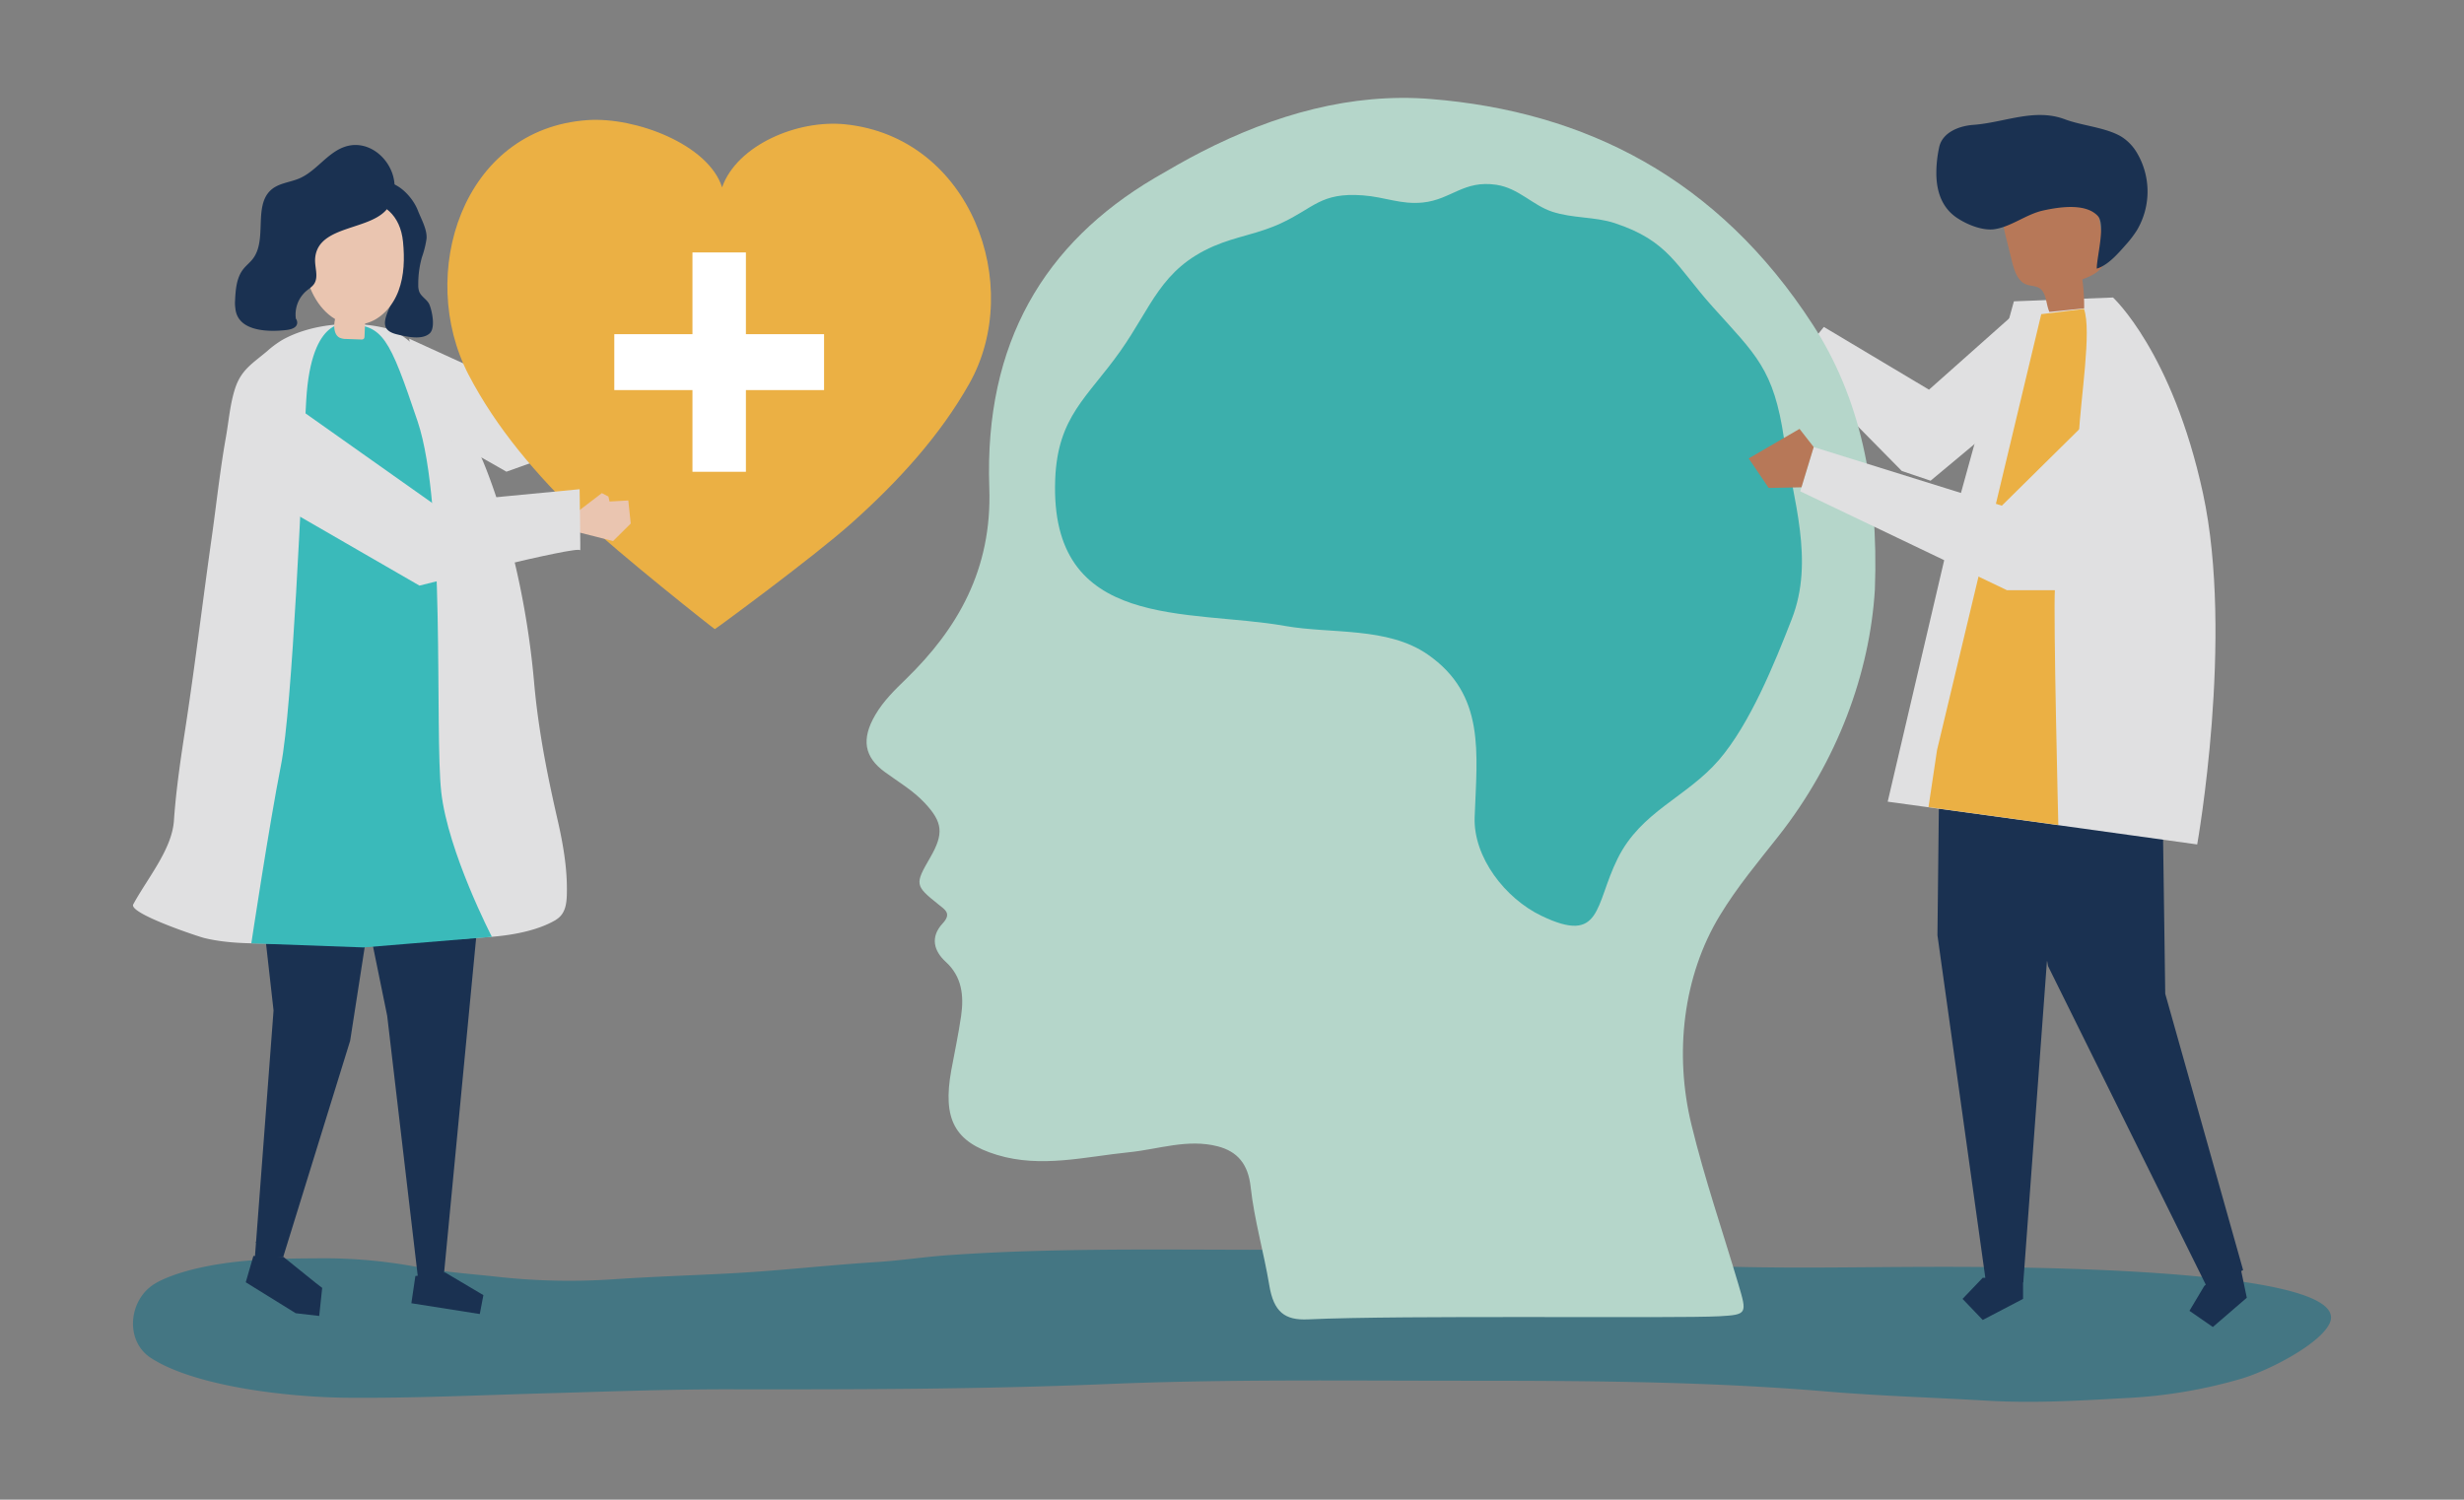 <svg xmlns="http://www.w3.org/2000/svg" width="1000" height="608.67" viewBox="0 0 1000 608.67">
  <rect x="0" y="0" width="1000" height="608.67" fill="#808080" stroke="none"/>
  <defs>
    <style>
      .cls-1 {
        fill: #447683;
      }

      .cls-2 {
        fill: #ddc8ac;
      }

      .cls-3 {
        fill: #e0e0e1;
      }

      .cls-4 {
        fill: #1a3151;
      }

      .cls-5 {
        fill: #b77858;
      }

      .cls-6 {
        fill: #ebb044;
      }

      .cls-7 {
        fill: #b5d6ca;
      }

      .cls-8 {
        fill: #eac5b0;
      }

      .cls-9 {
        fill: #3ababa;
      }

      .cls-10 {
        fill: #3cafac;
      }

      .cls-11 {
        fill: #fff;
      }
    </style>
  </defs>
  <g id="object">
    <g>
      <path class="cls-1" d="M463.23,507.15c-26.13.05-52.25.45-78.33,2.28-9.83.69-19.46,2.2-29.31,2.81-19.69,1.23-39,3.5-58.77,4.56-15.91.84-31.88,1.34-47.75,2.41a265.64,265.64,0,0,1-46.09-.88c-10.92-1.24-21.9-1.93-32.64-3.91a206.38,206.38,0,0,0-37.58-3.73c-17.86.08-35.24.09-52.33,4-6,1.37-13.33,3.63-17.89,6.51-10.42,6.59-11.83,23-1.43,29.86,17.54,11.5,55,16,79.53,16.23,26.93.23,53.09-1,80.06-1.77,25.06-.69,50.06-1.67,75.16-1.64,51.27.07,102.54,0,153.72-2.15,48.08-2,96.28-1.34,144.46-1.34,49.42,0,98.49.25,147.55,4.39,21.37,1.8,43.15,2.43,64.63,3.7,19.24,1.13,37.73,0,56.89-1.07a201.27,201.27,0,0,0,46.69-7.89c11.57-3.48,32.2-14.31,35.75-22.63,10-23.32-140.2-22.76-163.25-22.71-25.79.06-51.78.6-77.55,0a284.49,284.49,0,0,1-32.1-3.06c-10.54-1.46-21.15-1.09-31.84-1.7-44.56-2.56-89.22-2.18-133.93-2.18C492.34,507.21,477.78,507.13,463.23,507.15Z"/>
      <g>
        <g>
          <polygon class="cls-2" points="739.46 137.88 731.65 133.31 729.63 125.33 727.79 124.92 727.22 127.27 723.72 121.15 718.51 119.22 712.48 123.62 710.24 131.22 715.06 137.02 723.32 139.99 733.75 146.73 739.46 137.88"/>
          <polygon class="cls-3" points="740.2 132.69 728.49 147.18 771.84 191.16 783.52 195.1 833.3 153.59 819.99 125.17 782.87 158.16 740.2 132.69"/>
        </g>
        <g>
          <g>
            <polygon class="cls-4" points="910.11 518.37 911.85 526.71 898.07 538.59 888.58 532.02 894.6 521.91 908.37 510.04 910.11 518.37"/>
            <polygon class="cls-4" points="861.93 261.98 877.3 299.05 878.75 403.33 910.36 515.5 895.66 522.32 831.17 392.07 823.83 350.82 820.91 263.94 861.93 261.98"/>
          </g>
          <g>
            <polygon class="cls-4" points="787.51 270.29 786.3 379.58 806 520.49 821.14 520.49 830.71 390.47 851.43 260.45 787.51 270.29"/>
            <polygon class="cls-4" points="821.05 518.61 821.05 527.17 804.68 535.73 796.49 527.17 804.68 518.61 821.05 518.61"/>
          </g>
        </g>
        <path class="cls-3" d="M817.33,122.3l40.23-1.55s24.07,22.08,36.5,79.45c12.67,58.43-2.34,142.53-2.34,142.53s-107.92-15-125.61-17.36L793.1,210Z"/>
        <g>
          <path class="cls-5" d="M831.75,126.6l14.09-1.44a77.3,77.3,0,0,0-.75-11.77c3.92-1.43,8.45-3.58,9.14-7.86a13,13,0,0,0-.23-4.08q-1.37-8.36-2.74-16.7a15.37,15.37,0,0,0-1.65-5.57c-1.75-2.89-5.16-4.16-8.39-4.76-8.25-1.5-17.23.35-23.63,6a13.2,13.2,0,0,0-4,5.5c-1.16,3.38-.3,7.11.57,10.58l2.4,9.62c.92,3.69,2.25,7.88,5.65,9.27,1.8.74,3.93.53,5.56,1.62C830.65,118.92,830.26,123.39,831.75,126.6Z"/>
          <path class="cls-4" d="M785.86,70.94A48.91,48.91,0,0,1,787,59.78c1.25-6,8-8.67,13.84-9.1,12.62-.91,24.8-6.89,37.12-2.28,7,2.64,16.51,3.28,22.88,7a19.27,19.27,0,0,1,6.44,6.65,30.82,30.82,0,0,1,0,31.36,42.56,42.56,0,0,1-4.42,5.81c-3.33,3.77-7.32,8.42-11.89,9.81-.11-4.28,3.64-17.77.5-21.28-5-5.57-16.26-3.64-22.44-2.28C822.33,87,816.31,91.94,809.62,93c-4.82.76-11-1.72-15-4.32C788.16,84.59,786,77.84,785.86,70.94Z"/>
        </g>
        <path class="cls-6" d="M828.43,127.51,786.14,304.39l-3.47,23.2,52.69,7.25s-2.08-84.7-1.38-96,8.5-35.72,9.7-62c.69-15.22,5.32-42.57,2.08-51.47Z"/>
      </g>
      <path class="cls-7" d="M760.91,239.26c1.61-42.91-6.36-78.39-25.14-107.4-38.51-59.53-92.44-86.64-155.12-91.68-32.15-2.58-63.35,6.24-93,21.44-6.48,3.33-12.86,7-19.18,10.71C424.08,98.6,399.4,138.93,401.5,198c1.17,33.17-12.95,57.31-33.81,77.6-4.56,4.43-9.1,8.82-12.46,14.56-5.74,9.81-4.56,17.1,4,23.27,5.48,4,11.27,7.35,16.08,12.48,7.33,7.83,7.8,12.45,2.21,22.13-6.31,10.9-6.27,11.35,3.41,19.09,2.6,2.08,5.35,3.64,1.7,7.58-5.37,5.78-3.45,11.43,1.18,15.65,6.49,5.92,7.47,13.51,6.25,22-1.07,7.41-2.64,14.72-4,22.08-3.58,19.86,1.4,29.07,18.56,34.29,17.91,5.45,35.73.73,53.59-1.07,12-1.21,23.75-5.56,36-2.4,7.95,2.06,12.34,7.15,13.36,16.46,1.49,13.57,5.35,26.55,7.56,39.91,1.8,10.9,6.34,14.3,15.72,13.86,38.29-1.8,149.68-.29,167.05-1.27,11.21-.64,11.18-1,7.61-13-6.4-21.58-13.71-42.79-19.06-64.81-7-28.74-3.43-60.3,11.6-84.94,7-11.54,15.48-21.64,23.65-32C745.78,308.92,758.86,273.06,760.91,239.26Z"/>
      <g>
        <path class="cls-8" d="M271.08,105.78l5.35-3.76,6.11,2.84,3.06,6-2.16,4.53L278,117.88l1.9.77-.53,1.62-8.49,2.92c-1.72-2.34-8.1-4.72-9-6l5.91-4.23Z"/>
        <g>
          <polygon class="cls-4" points="158.08 324.33 98.8 301.54 111.02 410.12 103.94 503.81 103.75 504.43 103.89 504.45 103.38 511.15 114.96 510.08 114.96 510.08 114.96 510.08 142.11 422.39 155.93 333.48 155.93 333.48 158.08 324.33"/>
          <polygon class="cls-4" points="114.96 510.08 102.83 509.76 99.73 520.46 100.04 520.56 99.96 520.57 120.01 532.99 129.55 534.1 130.76 522.71 128.18 520.73 114.96 510.08"/>
        </g>
        <g>
          <polygon class="cls-4" points="198.45 326.19 180.05 518.5 169.68 519.03 157.14 412.28 136.71 312.3 198.45 326.19"/>
          <polygon class="cls-4" points="180.63 516.43 196.18 525.65 194.72 533.32 166.95 528.94 168.58 517.89 180.63 516.43"/>
        </g>
        <path class="cls-3" d="M226.25,372.89c3.75-2.73,3.83-7.47,3.82-12.22,0-8.92-1.55-18-3.5-26.7-3.72-16.26-7.94-35.84-9.8-56.91-4.79-54.45-21.24-91-21.24-91l-5.3-14.8c-1.06-1.92-2.15-3.83-3.29-5.7-6.63-10.87-18.14-29.35-30.44-32.38l-.78-.18c-12.94-3-29.52-1.59-41.21,5a40.51,40.51,0,0,0-6.15,4.57C102.64,147.39,98,150,95.52,157.35c-2.14,6.38-2.64,13.34-3.82,20-2.4,13.43-3.83,27-5.74,40.54-3.59,25.34-6.64,50.76-10.48,76.06-2,13-4,26.07-4.9,39.23-.83,11.63-10.86,23.44-16.5,33.87-2,3.63,26.22,13,28.75,13.64,11.69,2.85,24.13,2.12,36.18,2.18q39.61.19,79.19-2.55c8.76-.61,19.55-2.36,27.32-6.92C225.78,373.21,226,373.05,226.25,372.89Z"/>
        <path class="cls-9" d="M141.21,131.53s-14.88-4.2-16.93,30.9-5.48,124-10.28,148.31-12,72.13-12,72.13l45.56,1.66,52.07-4.3s-17.81-34.39-20.55-58.75,2-116.06-9.59-150.45S155.41,132.15,141.21,131.53Z"/>
        <polygon class="cls-3" points="172.34 172.56 205.54 191.44 225.56 184.27 276.76 125.4 263.16 112.54 208.81 156.97 166.03 137.45 172.34 172.56"/>
        <g>
          <g>
            <path class="cls-4" d="M162,103.72c2.26,7.06-1,14.6-3.86,21-2.54,5.71-3.42,9.47,3,11,3.63.86,10.06,2.48,13.25-.42,2.4-2.2,1-9-.12-11.7-.9-2.06-3.27-3.1-4.11-5.19a7.47,7.47,0,0,1-.41-2.75,39.73,39.73,0,0,1,1.49-11.28,39.2,39.2,0,0,0,1.87-7.5c.31-3.74-2.22-8.09-3.55-11.53-2.47-6.39-11.07-15-18.28-10a11.09,11.09,0,0,0-3.39,5,9.56,9.56,0,0,0-1,3.53c0,4.91,4.23,5.74,7.19,8.07A24.51,24.51,0,0,1,162,103.72Z"/>
            <path class="cls-8" d="M148.26,131.3c6.25-1.54,11.14-7,13.48-13.28s2.48-13.17,1.83-19.85C161.41,75.94,135,77.37,126,94.4,118.21,109.25,130.09,135.77,148.26,131.3Z"/>
          </g>
          <path class="cls-8" d="M148.26,128.9c-.11,2.53-.21,5.07-.32,7.6a1.55,1.55,0,0,1-.29,1,1.42,1.42,0,0,1-1.14.29l-5.92-.21a6.19,6.19,0,0,1-2.86-.57c-1.89-1.05-2.28-3.73-2-6s1.06-4.45.61-6.64c4.07,2.1,7.94-2.64,12-.54Z"/>
        </g>
        <path class="cls-4" d="M139.73,59.64c-6.94,2.46-11.39,9.81-18.17,12.74-3.88,1.68-8.48,1.89-11.65,4.78-7.1,6.48-1.4,20.06-7.23,27.8-1.21,1.61-2.85,2.82-4.07,4.43-2.63,3.46-3,8.18-3.21,12.59a14.44,14.44,0,0,0,.11,3.08c.91,10.19,15.06,9.54,20.67,8.89,6.17-.72,4.11-4.3,4.11-4.3l-.22-.29a12.64,12.64,0,0,1,4.14-11.18c1.16-1,2.52-1.76,3.34-3.06,1.82-2.92.08-6.78.35-10.25,1.08-14,23.53-11,29.87-21C165.54,71.7,152.84,55,139.73,59.64Z"/>
      </g>
      <path class="cls-10" d="M598.48,331.67c.95-26.18,4.45-49.68-19-66-16.37-11.39-39.36-8.31-58-11.63-39-6.94-95.62,2.36-93.23-59.54,1-25.57,13.11-33.15,26.43-52,12.71-17.94,16.38-33.23,37.85-42.58,9.27-4,18.16-5,27.41-9.33,13.38-6.18,16-12.57,33.17-11.3,9,.66,15.55,3.84,24.37,2.9C589,81,594,73,607.3,75c9,1.35,14.7,8.3,22.62,10.91,8.33,2.75,17.32,2,25.36,4.63,22,7.24,24.9,17.37,39.74,33.92,17.52,19.56,24.86,25.16,29.05,53.8,3.62,24.68,12.39,49.17,3.11,73-7.09,18.24-17,42.57-29.54,57.16-13.21,15.31-31.59,20.76-41.16,40.1-9.35,18.88-6.27,35-30.85,23.2C610.92,364.71,597.89,347.92,598.48,331.67Z"/>
      <g>
        <path class="cls-6" d="M343.05,50.46c-19.34-2-43.89,8.37-50,25.56-5.54-17.4-35.08-28.58-54.48-27.28C187.39,52.18,169.1,111.48,190.12,152c11.31,21.78,27.76,40.95,45.77,58.22C251,224.64,290,255.44,290.1,255.34c.12.1,40.12-29.27,55.67-43.18,18.57-16.61,35.64-35.17,47.66-56.54C415.77,115.92,394.1,55.73,343.05,50.46Z"/>
        <polygon class="cls-11" points="334.44 135.63 302.72 135.63 302.72 102.46 281.03 102.46 281.03 135.63 249.31 135.63 249.31 158.32 281.03 158.32 281.03 191.48 302.72 191.48 302.72 158.32 334.44 158.32 334.44 135.63"/>
      </g>
      <g>
        <polygon class="cls-3" points="863.9 154.42 812.43 205.24 736.08 181.44 730.61 199.4 814.53 239.55 836.62 239.55 883.28 198.04 863.9 154.42"/>
        <polygon class="cls-5" points="731.11 197.78 717.82 198.04 709.7 186.06 730.33 174.07 736.08 181.44 731.11 197.78"/>
      </g>
      <g>
        <polygon class="cls-8" points="234.06 207.93 234.67 216.01 248.81 219.6 255.98 212.49 254.99 203.12 247.38 203.55 246.92 201.52 244.27 200.14 234.06 207.93"/>
        <path class="cls-3" d="M114.25,160.89l61.34,43.38,59.64-5.71s.43,27,.22,24.8-65.21,14.32-65.21,14.32l-63.09-36.43Z"/>
      </g>
    </g>
  </g>
</svg>
